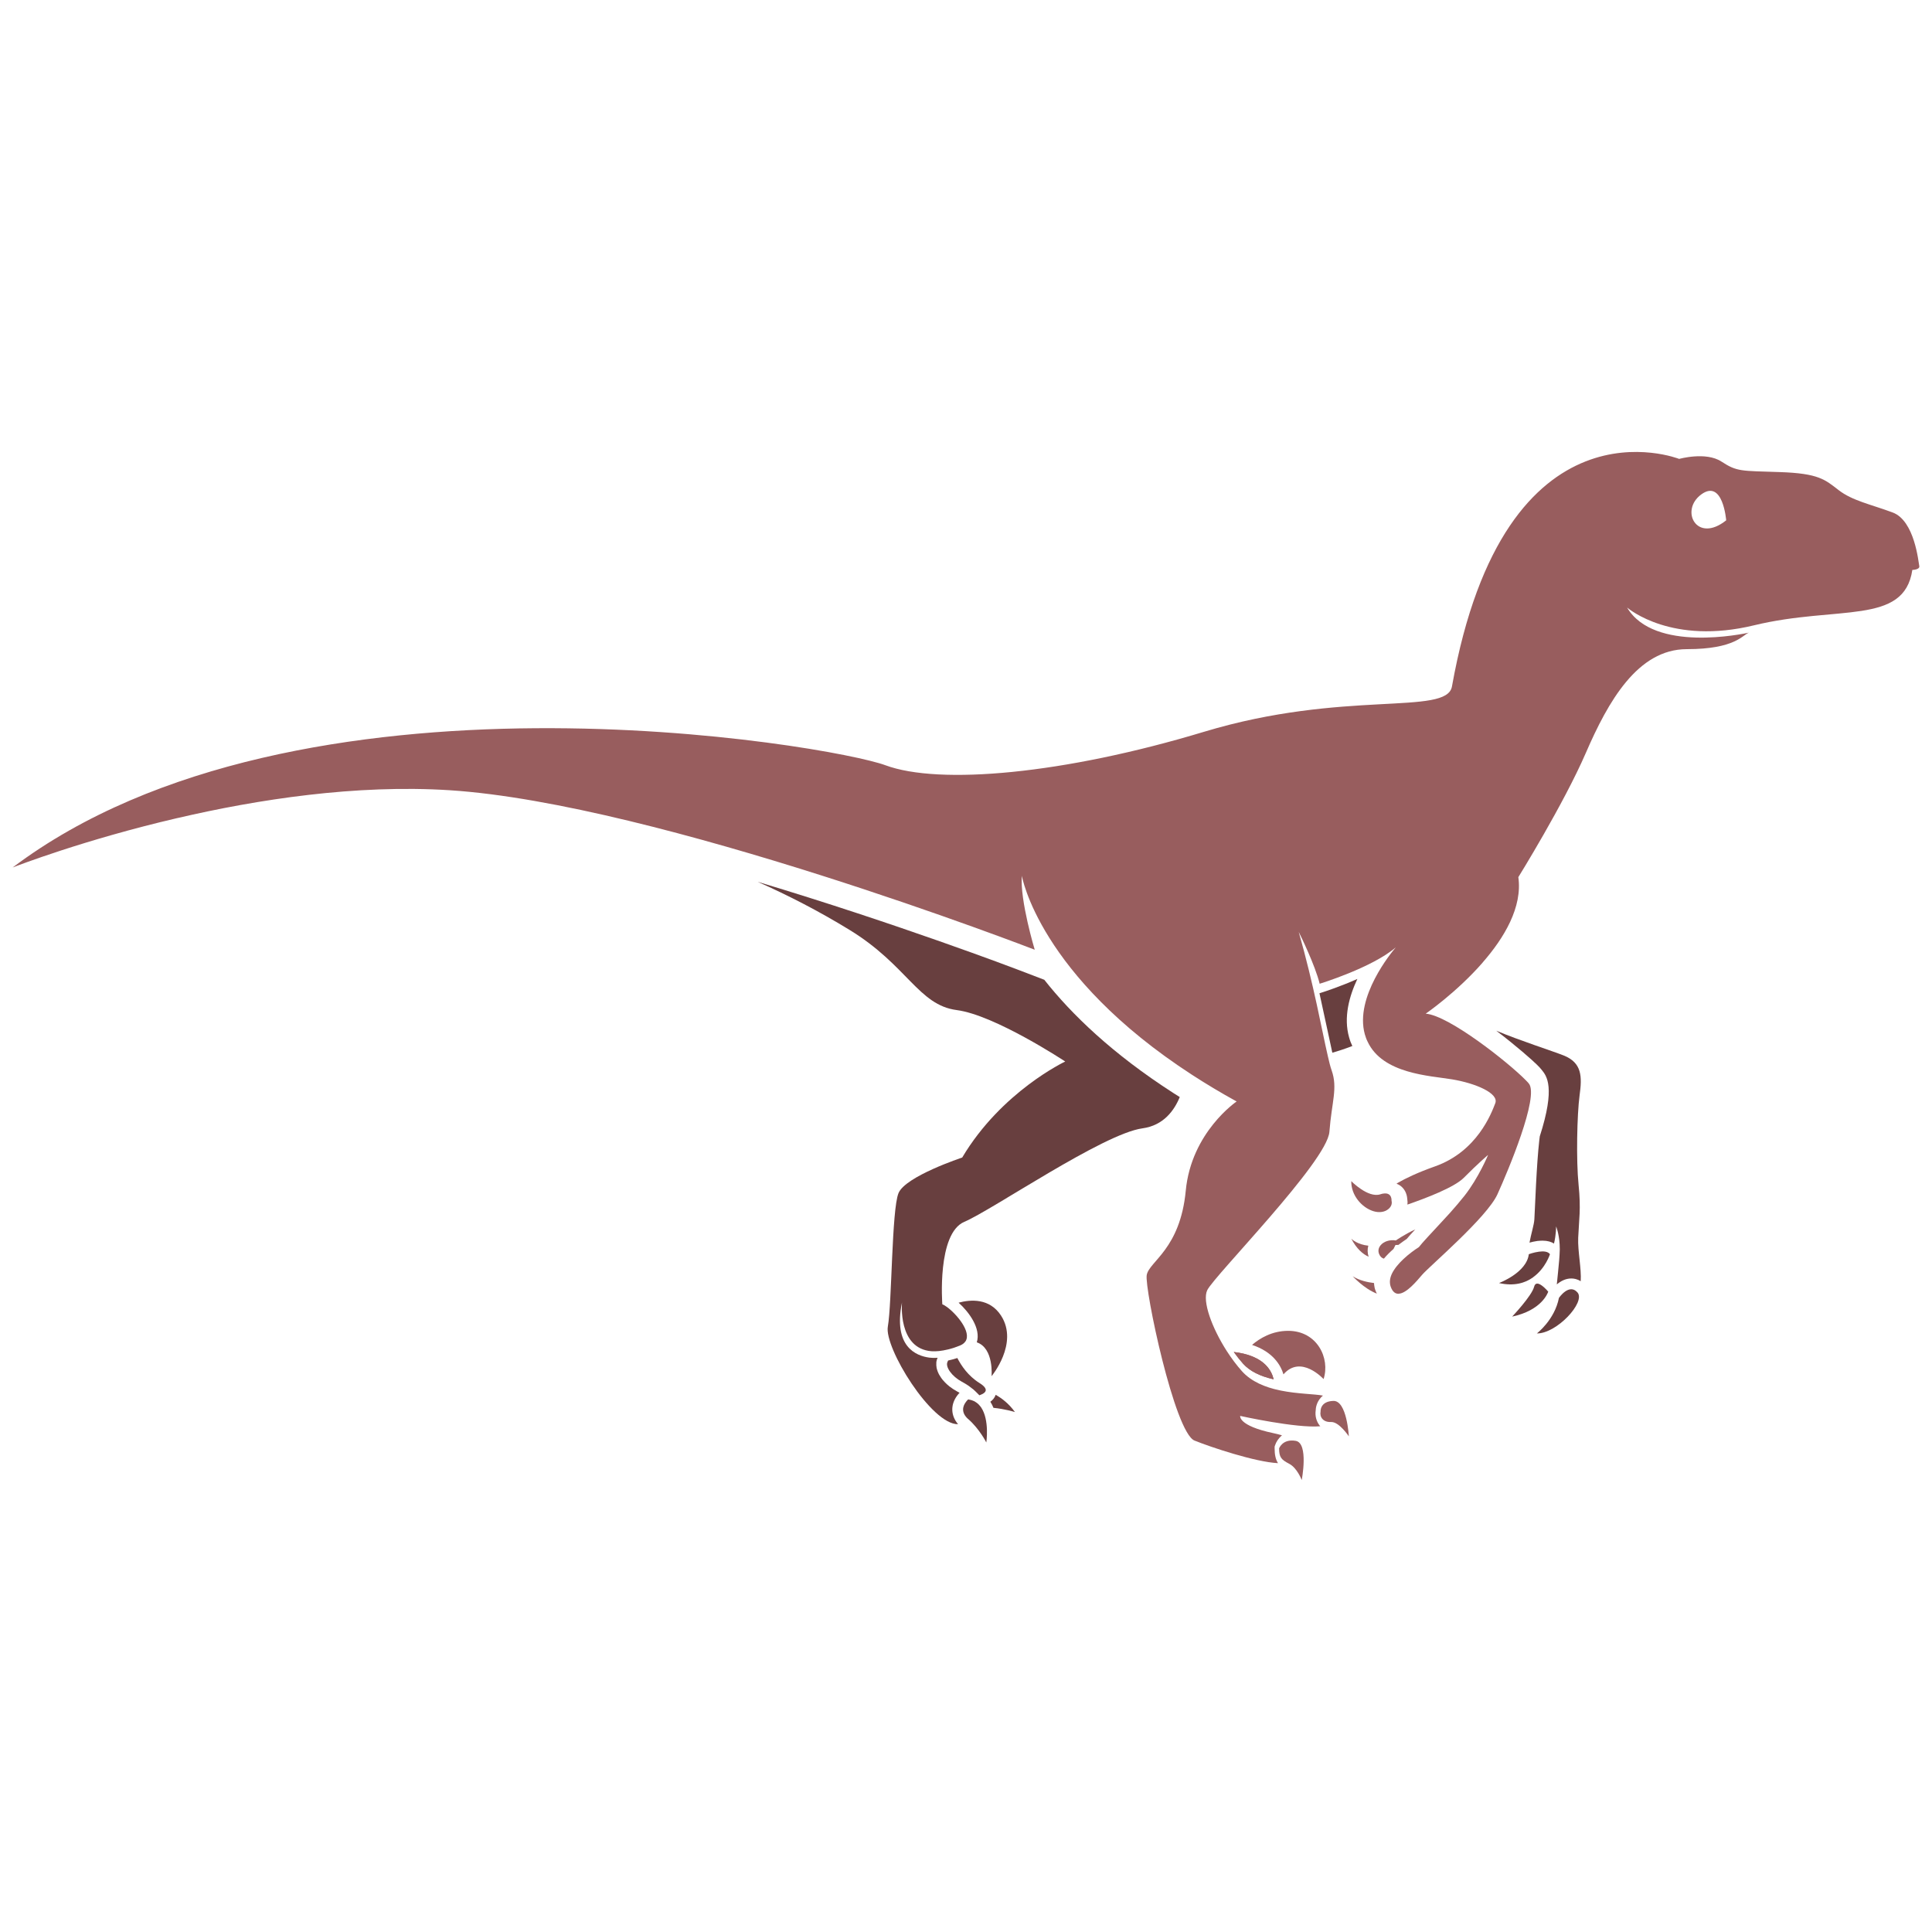 <?xml version="1.0" encoding="utf-8"?>
<!-- Generator: Adobe Illustrator 19.0.0, SVG Export Plug-In . SVG Version: 6.00 Build 0)  -->
<svg version="1.1" id="Layer_1" xmlns="http://www.w3.org/2000/svg" xmlns:xlink="http://www.w3.org/1999/xlink" x="0px" y="0px"
	 viewBox="0 0 2000 2000" style="enable-background:new 0 0 2000 2000;" xml:space="preserve">
<style type="text/css">
	.st0{fill:#985D5E;}
	.st1{fill:#683F3F;}
	.st2{fill:#604A35;}
</style>
<g id="XMLID_106_">
	<path id="XMLID_128_" class="st0" d="M1959.28,530.52c-22.937-8.507-41.816-12.21-55.937-23.16
		c-14.121-10.871-20.518-17.33-61.008-18.67c-40.412-1.339-44.079-0.315-60.305-10.871c-16.149-10.556-43.767-2.757-43.767-2.757
		s-180.293-71.45-235.215,235.618c-5.461,30.487-111.64,3.072-256.67,46.872c-144.952,43.799-273.989,55.38-329.925,34.583
		C860.516,771.417,308.326,675.468,13.116,898.01c3.667-1.418,73.568-28.596,170.385-51.125c0,0,0.078,0,0.234-0.079h0.234
		c82.462-19.221,184.428-34.976,281.634-28.753c214.776,13.865,605.553,165.114,605.553,165.114s-15.447-51.047-13.34-76.57
		c0,0,17.397,103.117,176.47,206.235c14.121,9.138,29.412,18.354,45.873,27.414c0,0-46.887,31.668-52.66,92.325
		c-5.773,60.736-37.915,73.183-40.412,87.363c-2.418,14.101,28.865,162.987,49.461,171.337c16.93,6.854,62.88,22.215,86.441,23.397
		c-2.34-3.703-3.511-8.508-3.511-15.283v-1.891l0.624-1.733c0.936-2.915,3.276-6.775,7.021-9.926
		c-2.73-0.788-5.773-1.576-9.128-2.284c-36.511-7.72-34.171-17.803-34.171-17.803s58.433,12.998,82.93,10.713
		c-0.234-0.236-0.39-0.473-0.624-0.709c-3.432-4.333-4.914-9.926-4.134-15.598c0.078-2.915,0.936-8.507,5.383-13.392
		c0.624-0.63,1.248-1.339,2.107-2.048c-8.894-1.733-26.135-1.654-43.611-5.199c-0.078,0-0.156-0.079-0.234-0.079
		c-0.391-0.079-0.859-0.157-1.249-0.236c-14.432-3.072-28.866-8.744-38.773-19.773c-5.461-6.145-10.766-13.234-15.603-20.718
		c-15.369-23.948-25.667-51.756-20.284-63.099c7.022-14.81,124.122-133.052,126.463-163.932c2.34-30.88,8.816-45.138,2.34-63.572
		c-1.326-3.702-2.653-8.98-4.135-15.519v-0.079c-6.007-25.839-14.121-72.158-29.958-127.775
		c1.872,3.703,16.851,34.189,21.688,53.647c0,0,54.143-16.543,78.796-37.655c-4.291,4.963-42.83,51.362-32.064,89.962
		c0.78,2.757,1.716,5.357,2.965,7.799c15.681,33.323,64.518,35.055,87.221,38.837c24.341,4.017,48.838,14.416,44.859,24.735
		c-3.979,10.398-18.724,49.944-62.412,65.384c-18.177,6.459-30.426,12.367-38.461,17.015c-0.468,0.315-0.937,0.552-1.327,0.945
		c2.496,0.866,4.681,2.363,6.475,4.333c3.745,4.097,4.525,9.217,4.681,12.053c0.312,1.733,0.312,3.466,0.078,5.199
		c18.958-6.539,48.526-17.803,58.277-27.65c14.823-14.967,25.277-23.79,25.277-23.79s-9.908,23.869-24.575,42.46
		c-4.291,5.436-9.518,11.501-14.901,17.567c-3.432,3.781-6.943,7.562-10.298,11.186c-9.362,10.162-18.021,19.221-21.922,24.263
		c0,0-5.617,3.466-12.014,8.823c0,0-0.078,0-0.156,0.158c-4.837,4.096-10.064,9.217-13.575,14.731
		c-2.965,4.49-4.681,9.296-4.135,14.022c0.156,1.103,0.313,2.127,0.702,3.151c1.95,5.514,4.915,7.562,8.348,7.405l0.078-0.079
		c8.192-0.394,18.802-13.392,24.107-19.536c7.49-8.823,67.171-59.397,78.015-83.424c10.844-23.948,43.376-101.069,32.532-114.54
		c-0.78-0.945-1.872-2.206-3.276-3.545c-17.475-17.882-79.186-66.881-103.526-68.85c0,0,31.83-21.821,58.979-52.938
		c0-0.079,0-0.079,0-0.079c22.313-25.523,41.27-57.27,36.901-88.307c0,0,46.653-75.152,69.823-128.483
		c23.092-53.331,53.674-107.529,104.618-107.529c50.32,0,57.731-14.889,64.284-17.094c-5.617,1.181-98.299,21.033-126.15-25.996
		c2.184,1.812,46.653,38.915,131.3,18.433c86.675-20.954,155.406,0.237,163.987-57.349c0,0,8.036-0.158,7.178-4.096
		C1985.961,582.04,1982.138,539.028,1959.28,530.52z M1761.121,511.851c22.468-16.464,25.823,26.784,25.823,26.784
		C1756.363,563.055,1738.653,528.315,1761.121,511.851z"/>
	<path id="XMLID_127_" class="st1" d="M1221.275,1135.676c-5.672,13.865-16.779,29.384-38.6,32.377
		c-40.727,5.514-155.74,84.684-184.336,96.736c-28.596,12.131-22.845,85.472-22.845,85.472c1.26,0.394,2.915,1.34,4.805,2.757
		c9.768,7.09,25.681,25.681,19.143,35.607h-0.079c-1.103,1.733-2.994,3.23-5.75,4.333c-2.048,0.787-3.939,1.497-5.751,2.127
		c-0.551,0.158-1.26,0.394-1.26,0.394c-0.158,0.078-0.315,0.078-0.473,0.157c-1.655,0.552-3.387,0.945-4.963,1.339
		c-6.46,1.575-12.053,2.127-16.858,1.812c-35.213-2.679-30.565-50.574-30.565-50.574c-9.374,46.005,14.653,55.379,28.281,57.191
		c0.236,0,0.473,0.079,0.63,0.079c4.647,0.473,7.878,0.079,7.878,0.079c-0.079,0.158-0.158,0.315-0.158,0.473
		c-0.237,0.473-0.394,1.024-0.551,1.576c-0.158,0.551-0.315,1.103-0.394,1.576c-0.079,0.394-0.158,0.787-0.158,1.26
		c-0.157,1.891-0.079,3.86,0.315,5.672c0.157,0.709,0.315,1.339,0.551,2.048c0.394,1.339,0.946,2.599,1.576,3.939
		c0.315,0.63,0.63,1.26,1.103,1.891c0.237,0.473,0.552,0.945,0.867,1.418c0.237,0.394,0.473,0.787,0.788,1.181
		c0.709,1.024,1.497,2.048,2.442,2.994c0.945,1.024,1.891,2.127,2.994,3.072c0.078,0.158,0.236,0.237,0.394,0.394
		c0.788,0.709,1.733,1.497,2.6,2.206c2.442,1.891,5.041,3.623,7.72,5.042c0.079,0.078,0.158,0.078,0.236,0.157
		c0.709,0.315,1.497,0.788,2.442,1.34v0.078c-0.788,0.788-1.654,1.733-2.363,2.757c-7.168,9.531-6.775,20.797,0.866,29.698
		c-27.493,0.63-76.649-79.248-72.71-101.069c4.254-23.948,3.939-120.685,11.029-138.094c7.168-17.488,65.935-36.867,65.935-36.867
		c40.727-68.456,106.662-99.415,106.662-99.415s-72.789-48.132-112.334-53.253c-39.624-5.12-51.204-46.477-110.995-83.03
		c-31.274-19.142-63.099-35.607-95.161-49.786c144.869,43.484,267.838,90.356,270.044,91.223l26.783,10.241
		c28.044,35.528,70.347,76.57,133.84,117.376C1217.021,1132.998,1219.149,1134.337,1221.275,1135.676z"/>
	<path id="XMLID_126_" class="st1" d="M1026.463,1424.626c0,0,2.6-28.911-15.282-35.055c4.49-14.495-8.193-31.432-18.828-41.042
		c12.604-3.387,32.219-4.805,44.036,13.549C1054.744,1390.752,1026.463,1424.626,1026.463,1424.626z"/>
	<path id="XMLID_125_" class="st1" d="M1021.027,1493.24c0,0-6.932-13.865-18.749-24.263h-0.079
		c-7.956-7.089-5.12-13.943-2.363-17.567c1.182-1.733,2.442-2.757,2.442-2.757h0.079c0.079,0,0.237,0,0.315,0.078
		c0.867,0.158,1.733,0.315,2.521,0.551h0.079c0.473,0.158,0.866,0.237,1.339,0.473c0.709,0.237,1.339,0.473,1.969,0.788
		c0.473,0.236,0.867,0.473,1.261,0.787c0.473,0.237,0.787,0.552,1.181,0.788c0.788,0.551,1.418,1.103,2.048,1.733l0.158,0.158
		c0.551,0.552,1.103,1.181,1.654,1.891c0.315,0.394,0.551,0.787,0.866,1.181C1024.493,1470.158,1021.027,1493.24,1021.027,1493.24z"
		/>
	<path id="XMLID_124_" class="st2" d="M969.587,1416.118c-0.473-1.891-0.551-3.781-0.315-5.672
		C969.114,1412.337,969.193,1414.306,969.587,1416.118z"/>
	<path id="XMLID_123_" class="st1" d="M1020.397,1439.515c-0.236,1.339-1.418,2.442-3.072,3.387
		c-1.024,0.552-2.206,1.024-3.466,1.497l-3.782-3.781c-0.709-0.709-1.497-1.418-2.363-2.206c0,0,0,0-0.079,0
		c-0.079-0.157-0.236-0.236-0.394-0.394l-0.787-0.552c-2.363-1.969-4.806-3.702-7.248-5.12c-1.102-0.709-2.363-1.418-3.623-2.048
		c-10.005-5.357-17.094-15.046-14.81-20.324l0.709-1.576c2.757-0.63,5.672-1.339,8.587-2.284c0.315-0.079,0.63-0.237,0.945-0.315
		c4.018,7.799,11.108,18.512,22.845,25.838C1019.058,1434.867,1020.791,1437.466,1020.397,1439.515z"/>
	<path id="XMLID_122_" class="st1" d="M1050.647,1461.729c-1.182-0.315-10.792-3.23-22.136-4.333c0,0,0,0-0.079,0
		c-0.866-2.206-1.969-4.333-3.229-6.302c2.284-1.655,4.411-3.939,5.514-7.169
		C1036.704,1447.234,1044.266,1452.828,1050.647,1461.729z"/>
	<path id="XMLID_121_" class="st2" d="M970.532,1405.562c-0.079,0.158-0.158,0.315-0.158,0.473c-3.702,0-6.538-0.394-7.72-0.551
		C967.302,1405.956,970.532,1405.562,970.532,1405.562z"/>
	<path id="XMLID_120_" class="st0" d="M1367.05,1461.139c-1.17,5.852,2.731,11.314,10.924,10.924
		c8.193-0.39,18.336,14.825,18.336,14.825s-1.951-37.063-15.995-36.672C1366.27,1450.606,1367.05,1461.139,1367.05,1461.139z"/>
	<path id="XMLID_119_" class="st0" d="M1324.135,1499.372c0,9.363,2.341,11.704,10.534,15.995
		c8.193,4.292,12.875,16.776,12.875,16.776s7.412-38.233-6.242-40.574S1324.135,1499.372,1324.135,1499.372z"/>
	<path id="XMLID_118_" class="st0" d="M1318.485,1427.856c-14.337-3.23-24.578-8.508-31.432-15.913
		c-3.308-3.702-6.617-7.878-9.847-12.368c3.702,0.394,7.011,1.024,10.083,1.733
		C1309.032,1406.507,1316.279,1418.482,1318.485,1427.856z"/>
	<path id="XMLID_117_" class="st0" d="M1318.485,1427.856c-14.337-3.23-24.578-8.508-31.432-15.913
		c-3.308-3.702-6.617-7.878-9.847-12.368c3.702,0.394,7.011,1.024,10.083,1.733
		C1309.032,1406.507,1316.279,1418.482,1318.485,1427.856z"/>
	<path id="XMLID_116_" class="st0" d="M1370.162,1427.619c0,0-23.396-25.759-41.515-4.884c-2.836-9.453-10.792-23.317-32.535-30.486
		c7.957-6.854,20.718-14.573,37.418-14.573C1363.544,1377.676,1377.173,1406.114,1370.162,1427.619z"/>
	<path id="XMLID_115_" class="st1" d="M1396.551,1073.759c0.945,3.466,2.127,6.538,3.388,9.059
		c-7.72,2.993-15.125,5.357-20.718,6.932c-1.576-7.011-3.388-15.44-5.436-25.208c-2.285-10.635-4.884-22.845-7.878-36.316
		c6.144-1.891,22.136-7.248,39.23-14.81C1396.63,1031.456,1390.722,1053.198,1396.551,1073.759z"/>
	<path id="XMLID_114_" class="st1" d="M1636.345,1326.314c-3.623-2.284-7.089-2.836-9.768-2.836c-6.065,0-11.186,2.915-14.967,6.144
		c0.709-7.878,1.812-16.858,2.442-24.972c0.315-4.097,0.552-7.956,0.63-11.344c0-1.891-0.078-3.624-0.157-5.199
		c-0.709-11.501-3.624-18.513-3.624-18.513s0,8.745-2.206,17.725c-2.757-1.733-6.617-2.994-11.895-2.994
		c-1.733,0-3.545,0.158-5.278,0.316c-2.994,0.394-5.908,1.102-8.193,1.733c1.576-8.823,4.726-18.433,5.042-24.105
		c0.709-12.604,2.205-56.561,5.12-82.005c0.158-1.261,0.315-2.6,0.473-3.86c16.464-51.126,7.169-62.548,1.891-69.008
		c-1.103-1.418-2.757-3.23-4.806-5.199c-4.411-4.411-21.427-19.536-42.145-35.213c24.657,10.32,58.215,21.033,69.716,25.602
		c19.221,7.641,19.221,21.978,16.543,41.515c-2.6,19.537-3.624,66.802-1.024,92.325c2.6,25.445,0.394,36.158-0.394,54.985
		C1633.194,1295.118,1637.212,1313.394,1636.345,1326.314z"/>
	<path id="XMLID_113_" class="st1" d="M1604.52,1298.348c0,0-4.569,14.652-17.488,23.869c0,0,0,0,0,0.079
		c-8.114,5.829-19.537,9.453-35.292,5.908c0,0,28.596-10.556,30.88-29.856c0,0,5.042-1.891,10.398-2.6
		C1597.587,1295.118,1602.393,1295.355,1604.52,1298.348z"/>
	<path id="XMLID_112_" class="st1" d="M1590.97,1380.354c0,0,18.354-13.943,22.845-36.788c0,0,10.556-15.598,19.221-5.593
		C1641.702,1347.977,1611.373,1380.669,1590.97,1380.354z"/>
	<path id="XMLID_111_" class="st1" d="M1602.708,1337.106c0,0,0,0,0,0.079c-0.552,1.576-7.011,19.3-37.34,25.76
		c0,0,20.324-21.349,22.766-30.959C1590.576,1322.454,1602.708,1337.106,1602.708,1337.106z"/>
	<path id="XMLID_110_" class="st0" d="M1465.086,1272.667c-3.623,3.939-6.696,7.247-8.902,9.926
		c-1.812,1.181-4.963,3.387-8.586,6.144l-2.994,0.079l-2.048,4.096c-3.86,3.387-7.168,6.696-9.926,10.005
		c-0.236,0-0.552-0.158-0.787-0.237c-1.34-0.552-2.442-1.497-3.309-2.836c-2.442-3.781-1.891-7.799,0.709-10.792
		c3.072-3.703,8.981-5.987,15.755-4.963C1444.999,1284.09,1454.294,1277.63,1465.086,1272.667z"/>
	<path id="XMLID_109_" class="st0" d="M1416.797,1300.948c-5.75-2.521-12.289-7.878-17.961-18.67
		c0.788,0.787,6.617,6.144,17.646,7.247C1415.458,1293.228,1415.537,1297.167,1416.797,1300.948z"/>
	<path id="XMLID_108_" class="st0" d="M1425.305,1339.154c-13.234-5.042-24.972-17.961-24.972-17.961
		c6.775,4.333,15.361,6.224,22.057,7.011c0,0.709,0.079,1.418,0.158,2.127c0.236,1.733,0.551,3.545,1.26,5.357
		C1424.281,1336.948,1424.753,1338.13,1425.305,1339.154z"/>
	<path id="XMLID_107_" class="st0" d="M1437.121,1251.713c-3.387,2.836-9.059,4.096-15.597,2.048
		c-11.974-3.86-22.924-16.464-22.688-31.038c0,0,17.331,17.724,30.014,13.628c1.497-0.551,2.836-0.788,4.018-0.866h0.078
		c8.272-0.788,7.563,7.483,7.563,7.483C1441.375,1246.199,1440.036,1249.428,1437.121,1251.713z"/>
</g>
</svg>

